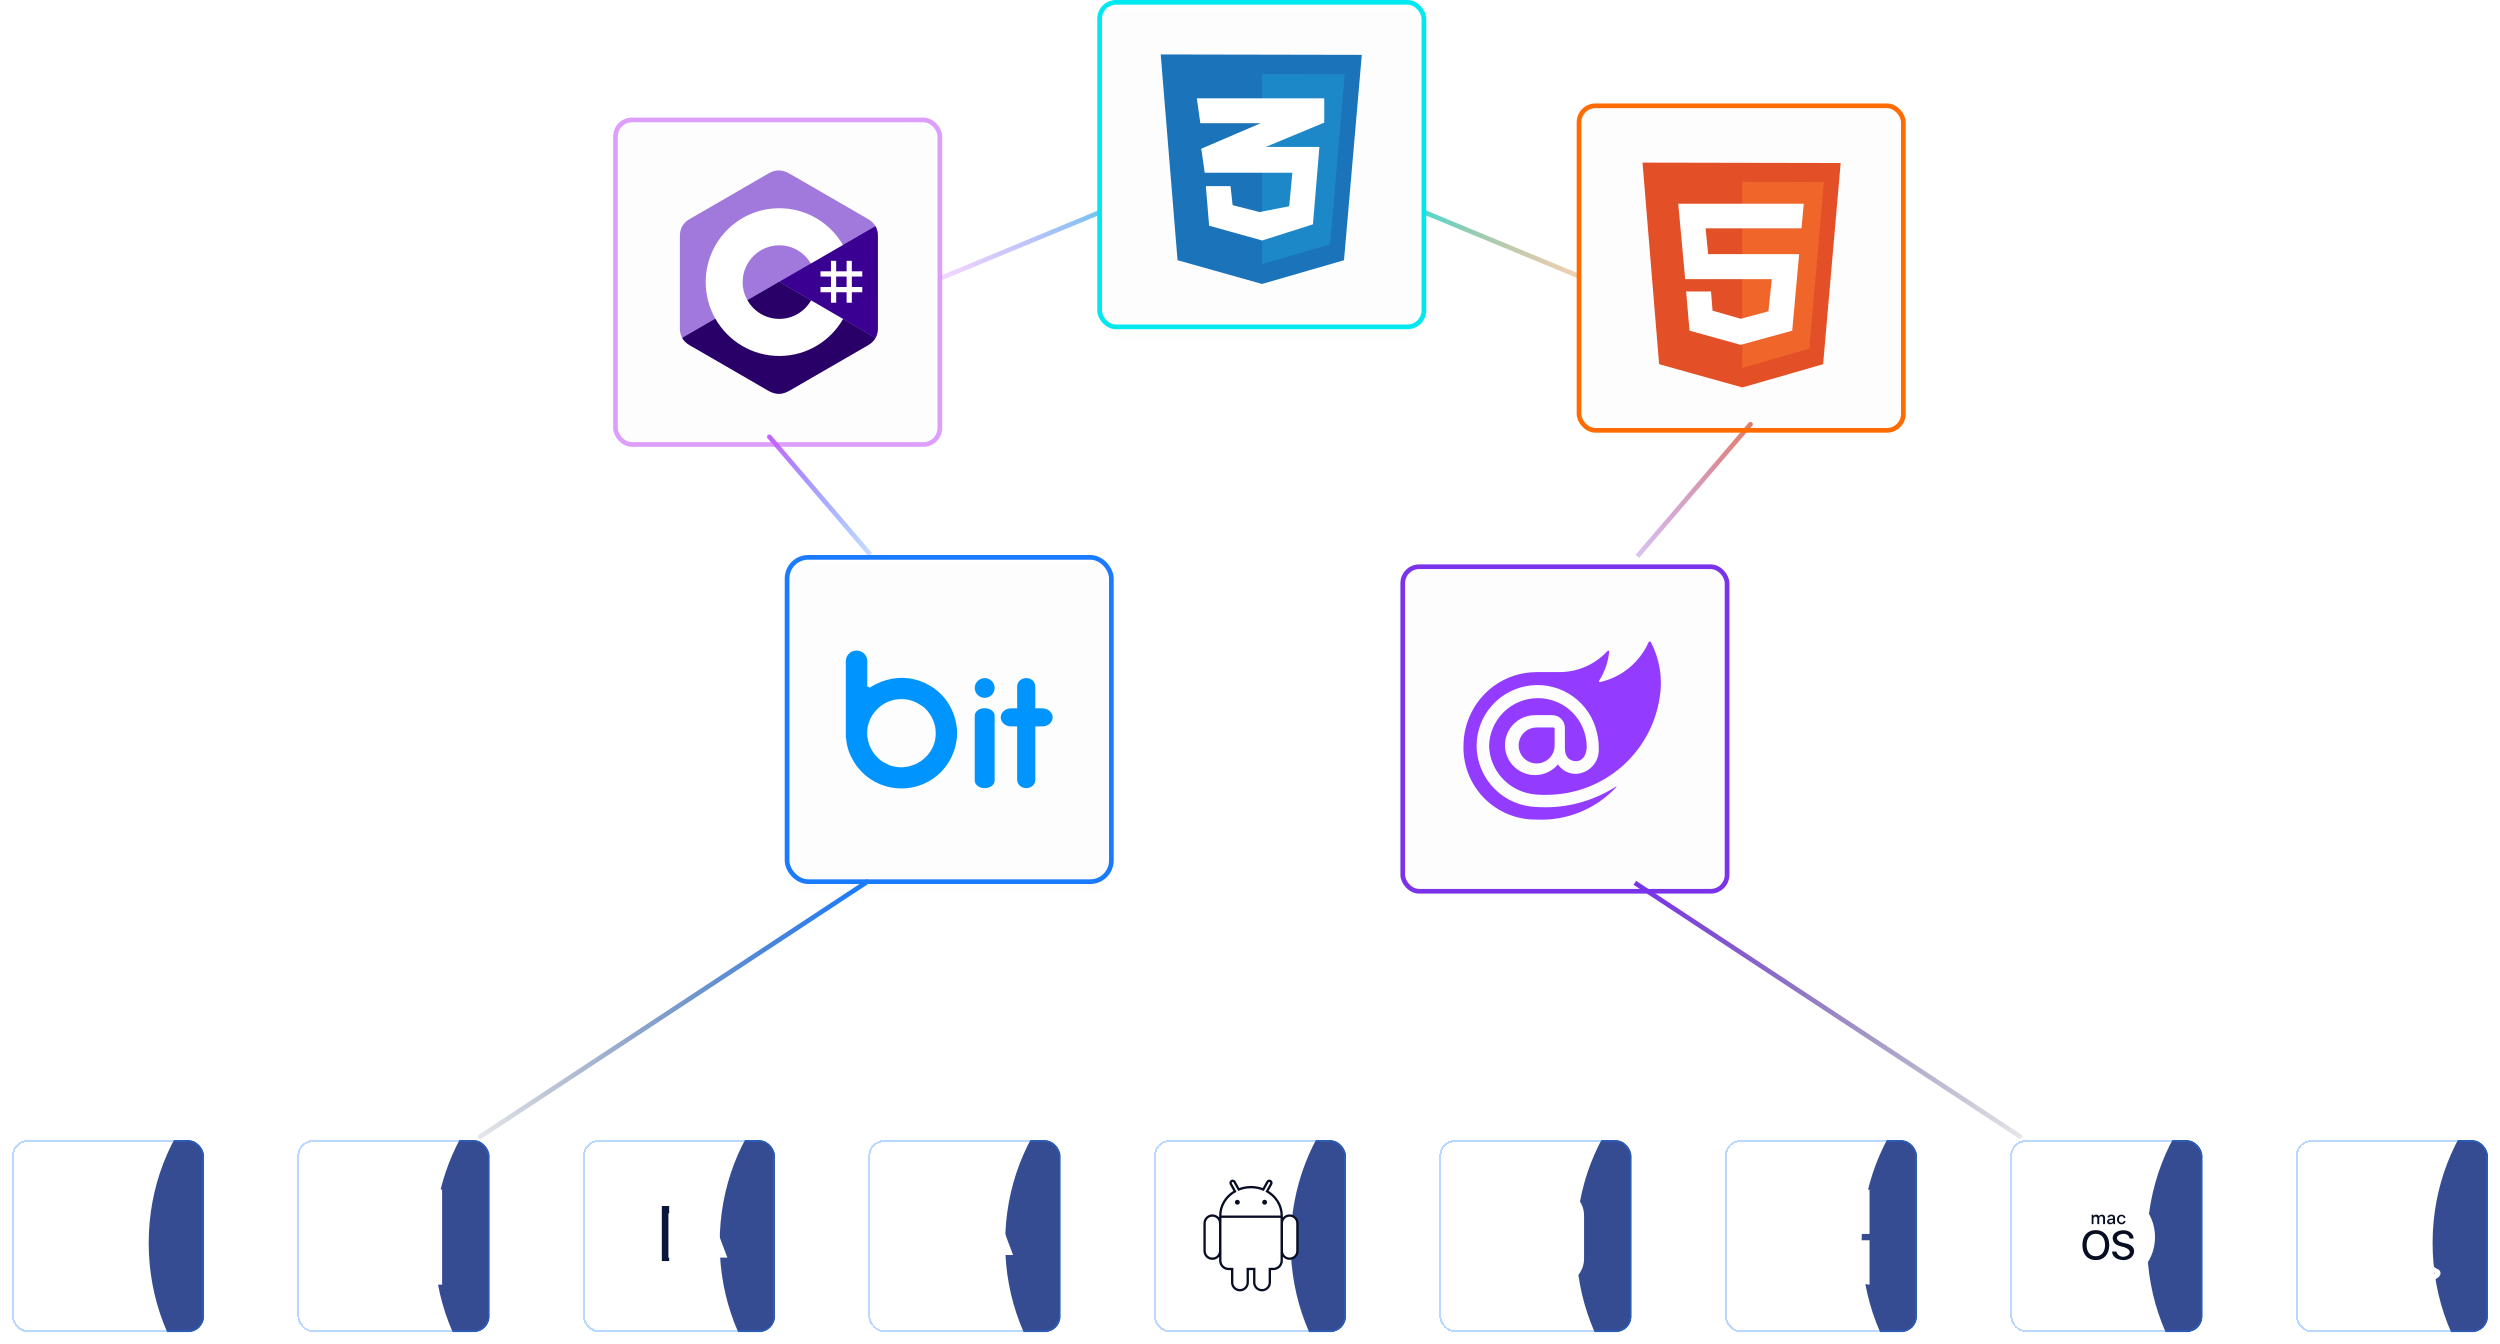 <svg width="1261" height="678" viewBox="0 0 1261 678" fill="none" xmlns="http://www.w3.org/2000/svg">
<path d="M387.181 221.118C386.755 220.621 386.813 219.872 387.31 219.446C387.807 219.019 388.555 219.077 388.981 219.574L439.824 278.933L438.024 280.477L387.181 221.118Z" fill="url(#paint0_linear_1611_9602)"/>
<path d="M882.041 213.222C882.467 212.724 883.215 212.667 883.712 213.093C884.21 213.52 884.267 214.268 883.841 214.766L826.756 281.418L824.956 279.874L882.041 213.222Z" fill="url(#paint1_linear_1611_9602)"/>
<path d="M242.795 574.348C242.248 574.708 241.513 574.556 241.153 574.009C240.793 573.462 240.945 572.726 241.492 572.366L437.45 443.325L438.753 445.307L242.795 574.348Z" fill="url(#paint2_linear_1611_9602)"/>
<path d="M1019.51 572.242C1020.06 572.602 1020.21 573.338 1019.85 573.885C1019.49 574.433 1018.75 574.584 1018.21 574.224L823.965 446.292L825.269 444.31L1019.51 572.242Z" fill="url(#paint3_linear_1611_9602)"/>
<path d="M717.43 107.927L718.335 105.734L796.077 137.897L795.171 140.09L717.43 107.927Z" fill="url(#paint4_linear_1611_9602)"/>
<path d="M553.009 106.509C553.615 106.259 554.308 106.546 554.558 107.152C554.808 107.757 554.52 108.451 553.915 108.701L475.356 141.201L474.45 139.009L553.009 106.509Z" fill="url(#paint5_linear_1611_9602)"/>
<g filter="url(#filter0_i_1611_9602)">
<rect x="309.289" y="54.568" width="165.946" height="166.066" rx="9.483" fill="#0B1033" fill-opacity="0.01"/>
<rect x="310.474" y="55.754" width="163.575" height="163.695" rx="8.297" stroke="#C960FF" stroke-opacity="0.6" stroke-width="2.371"/>
<g clip-path="url(#clip0_1611_9602)">
<path d="M442.784 114.342C442.783 112.447 442.38 110.773 441.564 109.337C440.762 107.924 439.561 106.74 437.95 105.803C424.655 98.108 411.347 90.436 398.056 82.733C394.473 80.657 390.999 80.733 387.443 82.839C382.151 85.972 355.656 101.209 347.761 105.799C344.51 107.689 342.928 110.58 342.927 114.338C342.922 129.814 342.927 145.29 342.922 160.766C342.922 162.618 343.309 164.26 344.089 165.675C344.892 167.131 346.109 168.347 347.757 169.305C355.652 173.895 382.15 189.131 387.441 192.265C390.999 194.372 394.473 194.448 398.058 192.371C411.349 184.667 424.658 176.996 437.955 169.3C439.602 168.343 440.82 167.126 441.622 165.671C442.401 164.256 442.789 162.615 442.789 160.761C442.789 160.761 442.789 129.818 442.784 114.342Z" fill="#A179DC"/>
<path d="M393.005 137.4L344.086 165.674C344.888 167.13 346.106 168.347 347.753 169.304C355.649 173.895 382.147 189.131 387.438 192.264C390.996 194.372 394.47 194.447 398.054 192.37C411.345 184.667 424.654 176.995 437.951 169.299C439.599 168.342 440.816 167.125 441.619 165.67L393.005 137.4Z" fill="#280068"/>
<path d="M442.791 114.343C442.791 112.448 442.387 110.774 441.571 109.338L393.016 137.402L441.629 165.672C442.409 164.257 442.796 162.615 442.797 160.762C442.797 160.762 442.797 129.819 442.791 114.343Z" fill="#390091"/>
<path d="M421.768 126.821V132.106H427.033V126.821H429.665V132.106H434.93V134.749H429.665V140.033H434.93V142.676H429.665V147.961H427.033V142.676H421.768V147.961H419.136V142.676H413.871V140.033H419.136V134.749H413.871V132.106H419.136V126.821H421.768ZM427.033 134.748H421.768V140.033H427.033V134.748Z" fill="white"/>
<path d="M393.082 100.287C406.814 100.287 418.804 107.773 425.226 118.901L425.163 118.793L409.006 128.132C405.823 122.722 399.987 119.07 393.293 118.995L393.082 118.994C382.874 118.994 374.598 127.301 374.598 137.549C374.594 140.778 375.435 143.953 377.035 146.754C380.222 152.338 386.211 156.104 393.082 156.104C399.996 156.104 406.019 152.29 409.189 146.647L409.112 146.782L425.245 156.164C418.893 167.197 407.068 174.661 393.496 174.809L393.082 174.812C379.306 174.812 367.283 167.279 360.877 156.092C357.75 150.631 355.961 144.3 355.961 137.549C355.961 116.97 372.58 100.286 393.082 100.286L393.082 100.287Z" fill="white"/>
</g>
</g>
<g filter="url(#filter1_i_1611_9602)">
<rect x="706.367" y="279.938" width="165.946" height="166.066" rx="9.483" fill="#0B1033" fill-opacity="0.01"/>
<rect x="707.553" y="281.123" width="163.575" height="163.695" rx="8.297" stroke="#7A33E9" stroke-width="2.371"/>
<path d="M837.055 347.589C834.903 361.07 828.033 373.35 817.669 382.245C807.305 391.14 794.118 396.074 780.455 396.169C777.687 396.275 774.916 396.107 772.181 395.667C766.463 394.697 761.25 391.797 757.413 387.452C753.576 383.106 751.346 377.578 751.095 371.789C751.151 365.332 753.745 359.156 758.319 354.593C762.892 350.031 769.078 347.448 775.542 347.403C782.005 347.357 788.227 349.852 792.865 354.35C797.502 358.847 800.184 364.986 800.331 371.441C800.434 375.519 798.666 379.095 795.033 379.198C791.15 379.198 789.331 376.431 789.331 372.701V362.338C789.332 360.663 788.67 359.054 787.489 357.864C786.308 356.674 784.704 355.998 783.026 355.985H774.33C771.801 355.968 769.308 356.584 767.078 357.777C764.849 358.97 762.954 360.703 761.568 362.816C760.181 364.93 759.347 367.357 759.141 369.875C758.935 372.393 759.364 374.923 760.389 377.233C761.414 379.543 763.002 381.56 765.008 383.099C767.014 384.638 769.374 385.65 771.873 386.044C774.372 386.436 776.929 386.197 779.311 385.348C781.694 384.499 783.825 383.068 785.511 381.184L785.815 380.731L786.119 381.234C787.165 382.653 788.546 383.792 790.139 384.55C791.732 385.308 793.487 385.661 795.25 385.577C798.391 385.349 801.319 383.904 803.408 381.549C805.497 379.194 806.581 376.117 806.43 372.974C806.461 370.277 806.158 367.587 805.529 364.964C803.917 357.555 799.615 351.004 793.455 346.575C787.295 342.147 779.711 340.153 772.167 340.978C764.622 341.804 757.65 345.39 752.596 351.046C747.541 356.703 744.761 364.028 744.792 371.61C744.889 379.65 748.101 387.34 753.755 393.063C759.408 398.786 767.062 402.097 775.108 402.301C775.108 402.301 777.385 402.508 779.953 402.449C792.432 402.37 804.63 398.734 815.113 391.969C815.262 391.865 815.411 392.072 815.312 392.223C810.209 397.715 803.968 402.03 797.025 404.866C790.081 407.703 782.602 408.993 775.109 408.648C770.21 408.737 765.344 407.833 760.804 405.992C756.264 404.151 752.145 401.41 748.695 397.935C745.244 394.459 742.534 390.322 740.727 385.772C738.921 381.222 738.056 376.353 738.184 371.46C738.187 365.627 739.551 359.874 742.169 354.659C744.787 349.445 748.586 344.912 753.265 341.421C759.553 336.795 767.151 334.29 774.96 334.266H786.631C791.19 334.263 795.698 333.311 799.869 331.472C804.04 329.632 807.781 326.945 810.855 323.582C810.92 323.51 811.006 323.461 811.101 323.441C811.196 323.421 811.295 323.431 811.384 323.469C811.473 323.508 811.548 323.574 811.597 323.657C811.647 323.741 811.669 323.838 811.661 323.936C811.167 329.176 809.42 334.221 806.569 338.647C806.527 338.724 806.508 338.812 806.514 338.899C806.521 338.987 806.553 339.07 806.607 339.14C806.66 339.209 806.732 339.262 806.814 339.291C806.897 339.32 806.986 339.325 807.071 339.305C812.459 338.089 817.485 335.627 821.746 332.117C826.008 328.606 829.384 324.146 831.605 319.094C831.662 319.004 831.739 318.929 831.832 318.876C831.925 318.823 832.03 318.796 832.137 318.796C832.244 318.796 832.349 318.823 832.442 318.876C832.534 318.929 832.612 319.004 832.668 319.094C837.242 327.847 838.785 337.868 837.055 347.589ZM775.078 362.209C773.735 362.209 772.41 362.506 771.196 363.079C769.982 363.652 768.911 364.487 768.059 365.524C767.208 366.561 766.597 367.773 766.271 369.074C765.944 370.375 765.911 371.732 766.173 373.047C766.524 374.806 767.388 376.422 768.658 377.691C769.927 378.959 771.545 379.823 773.306 380.173C774.623 380.435 775.981 380.401 777.283 380.075C778.585 379.749 779.799 379.139 780.836 378.288C781.874 377.437 782.71 376.367 783.284 375.155C783.857 373.943 784.155 372.618 784.154 371.277V362.811C784.146 362.649 784.078 362.496 783.963 362.381C783.849 362.267 783.695 362.199 783.533 362.19L775.078 362.209Z" fill="#933BFF"/>
</g>
<g filter="url(#filter2_i_1611_9602)">
<g clip-path="url(#clip1_1611_9602)">
<rect x="795.285" y="47.438" width="165.946" height="166.066" rx="9.483" fill="#060E2D" fill-opacity="0.01"/>
<g clip-path="url(#clip2_1611_9602)">
<path d="M836.85 178.96L828.48 77.278L928.432 77.483L919.583 178.96L878.834 190.689L836.85 178.96Z" fill="#E34F26"/>
<path d="M878.809 180.869V86.962L919.969 87.098L912.629 171.116L878.809 180.869Z" fill="#EF652A"/>
<path d="M908.657 110.42L909.823 98.008H846.504L850.002 136.062H893.701L891.988 152.293L877.993 156.043L863.792 151.951L863.038 142.267H850.483L852.198 162.044L877.992 169.205L903.992 162.044L907.49 123.445H861.597L860.293 110.42H908.657Z" fill="white"/>
</g>
</g>
<rect x="796.47" y="48.624" width="163.575" height="163.695" rx="8.297" stroke="#FF6B00" stroke-width="2.371"/>
</g>
<rect x="554.638" y="1.185" width="163.576" height="163.696" rx="8.295" stroke="#01E9F0" stroke-width="2.37"/>
<g filter="url(#filter3_i_1611_9602)">
<rect x="553.453" y="0.001" width="165.946" height="165.945" rx="11.853" fill="#070F2F" fill-opacity="0.01"/>
</g>
<rect x="554.638" y="1.186" width="163.575" height="163.575" rx="10.668" stroke="#01E9F0" stroke-opacity="0.01" stroke-width="2.371"/>
<g clip-path="url(#clip3_1611_9602)">
<path d="M593.95 131.255L585.457 27.457L686.89 27.666L677.909 131.255L636.556 143.229L593.95 131.255Z" fill="#1B73BA"/>
<path d="M636.555 133.207V37.345L678.325 37.484L670.877 123.251L636.555 133.207Z" fill="#1C88C7"/>
<path d="M667.948 49.599H603.691L605.432 62.129H635.924L605.92 75.008L607.66 87.121H651.867L650.265 104.038L635.298 106.962L621.723 103.481L620.678 93.874H608.217L609.887 113.854L636.62 121.303L662.24 113.158L665.512 74.103H638.43L667.947 61.851L667.948 49.599Z" fill="white"/>
</g>
<g filter="url(#filter4_i_1611_9602)">
<rect x="395.816" y="279.949" width="165.946" height="165.945" rx="11.853" fill="#070F2F" fill-opacity="0.01"/>
</g>
<rect x="397.002" y="281.135" width="163.575" height="163.575" rx="10.668" stroke="#1A7BFF" stroke-width="2.371"/>
<g clip-path="url(#clip4_1611_9602)">
<path d="M437.452 347.843H437.517L438.314 348.921C441.14 346.829 444.237 345.318 447.615 344.383L447.623 344.381L447.63 344.379C451.049 343.392 454.518 343.119 458.047 343.557C461.522 343.996 464.803 345.091 467.899 346.848L467.907 346.853L467.916 346.858C470.998 348.553 473.608 350.791 475.756 353.58C477.465 355.828 478.789 358.293 479.728 360.982L479.728 360.982L479.731 360.991C480.67 363.625 481.195 366.338 481.306 369.137C481.36 371.372 481.113 373.547 480.566 375.666L480.562 375.683L480.558 375.7C480.061 377.84 479.316 379.897 478.322 381.874C477.331 383.786 476.09 385.595 474.595 387.301L474.592 387.304C473.165 388.939 471.516 390.388 469.639 391.65C465.714 394.286 461.415 395.792 456.72 396.177C452.024 396.505 447.562 395.684 443.31 393.711C441.268 392.723 439.364 391.518 437.596 390.093C435.885 388.61 434.368 386.965 433.044 385.157C431.773 383.344 430.693 381.393 429.805 379.3C428.983 377.172 428.464 374.995 428.245 372.764L428.243 372.745L428.241 372.725C428.187 372.294 428.132 371.886 428.078 371.502V371.499V371.497V371.494V371.491V371.489V371.486V371.483V371.48V371.478V371.475V371.472V371.47V371.467V371.464V371.462V371.459V371.456V371.453V371.451V371.448V371.445V371.443V371.44V371.437V371.434V371.432V371.429V371.426V371.424V371.421V371.418V371.415V371.413V371.41V371.407V371.405V371.402V371.399V371.396V371.394V371.391V371.388V371.386V371.383V371.38V371.377V371.375V371.372V371.369V371.367V371.364V371.361V371.359V371.356V371.353V371.35V371.348V371.345V371.342V371.34V371.337V371.334V371.331V371.329V371.326V371.323V371.321V371.318V371.315V371.312V371.31V371.307V371.304V371.302V371.299V371.296V371.293V371.291V371.288V371.285V371.283V371.28V371.277V371.275V371.272V371.269V371.266V371.264V371.261V371.258V371.256V371.253V371.25V371.247V371.245V371.242V371.239V371.237V371.234V371.231V371.228V371.226V371.223V371.22V371.218V371.215V371.212V371.209V371.207V371.204V371.201V371.199V371.196V371.193V371.19V371.188V371.185V371.182V371.18V371.177V371.174V371.172V371.169V371.166V371.163V371.161V371.158V371.155V371.153V371.15V371.147V371.144V371.142V371.139V371.136V371.134V371.131V371.128V371.125V371.123V371.12V371.117V371.115V371.112V371.109V371.106V371.104V371.101V371.098V371.096V371.093V371.09V371.088V371.085V371.082V371.079V371.077V371.074V371.071V371.069V371.066V371.063V371.06V371.058V371.055V371.052V371.05V371.047V371.044V371.041V371.039V371.036V371.033V371.031V371.028V371.025V371.022V371.02V371.017V371.014V371.012V371.009V371.006V371.004V371.001V370.998V370.995V370.993V370.99V370.987V370.985V370.982V370.979V370.976V370.974V370.971V370.968V370.966V370.963V370.96V370.957V370.955V370.952V370.949V370.947V370.944V370.941V370.938V370.936V370.933V370.93V370.928V370.925V370.922V370.92V370.917V370.914V370.911V370.909V370.906V370.903V370.901V370.898V370.895V370.892V370.89V370.887V370.884V370.882V370.879V370.876V370.873V370.871V370.868V370.865V370.863V370.86V370.857V370.854V370.852V370.849V370.846V370.844V370.841V370.838V370.836V370.833V370.83V370.827V370.825V370.822V370.819V370.817V370.814V370.811V370.808V370.806V370.803V370.8V370.798V370.795V370.792V370.789V370.787V370.784V370.781V370.779V370.776V370.773V370.77V370.768V370.765V370.762V370.76V370.757V370.754V370.752V370.749V370.746V370.743V370.741V370.738V370.735V370.733V370.73V370.727V370.724V370.722V370.719V370.716V370.714V370.711V370.708V370.705V370.703V370.7V370.697V370.695V370.692V370.689V370.686V370.684V370.681V370.678V370.676V370.673V370.67V370.668V370.665V370.662V370.659V370.657V370.654V370.651V370.649V370.646V370.643V370.64V370.638V370.635V370.632V370.63V370.627V370.624V370.621V370.619V370.616V370.613V370.611V370.608V370.605V370.602V370.6V370.597V370.594V370.592V370.589V370.586V370.584V370.581V370.578V370.575V370.573V370.57V370.567V370.565V370.562V370.559V370.556V370.554V370.551V370.548V370.546V370.543V370.54V370.537V370.535V370.532V370.529V370.527V370.524V370.521V370.518V370.516V370.513V370.51V370.508V370.505V370.502V370.5V370.497V370.494V370.491V370.489V370.486V370.483V370.481V370.478V370.475V370.472V370.47V370.467V370.464V370.462V370.459V370.456V370.453V370.451V370.448V370.445V370.443V370.44V370.437V370.434V370.432V370.429V370.426V370.424V370.421V370.418V370.415V370.413V370.41V370.407V370.405V370.402V370.399V370.397V370.394V370.391V370.388V370.386V370.383V370.38V370.378V370.375V370.372V370.369V370.367V370.364V370.361V370.359V370.356V370.353V370.35V370.348V370.345V370.342V370.34V370.337V370.334V370.331V370.329V370.326V370.323V370.321V370.318V370.315V370.312V370.31V370.307V370.304V370.302V370.299V370.296V370.294V370.291V370.288V370.285V370.283V370.28V370.277V370.275V370.272V370.269V370.266V370.264V370.261V370.258V370.256V370.253V370.25V370.247V370.245V370.242V370.239V370.237V370.234V370.231V370.228V370.226V370.223V370.22V370.218V369.09V333.534C428.078 332.409 428.453 331.509 429.221 330.746C429.99 329.982 430.9 329.606 432.041 329.606C433.182 329.606 434.092 329.982 434.86 330.746C435.628 331.509 436.004 332.409 436.004 333.534V347.026V347.757V347.843H437.452ZM446.678 386.61C447.207 386.9 447.738 387.163 448.271 387.399C448.382 387.454 448.49 387.508 448.592 387.559L448.66 387.592L448.73 387.619L450.127 388.139L450.211 387.92C453.261 388.698 456.389 388.639 459.568 387.746C461.702 387.183 463.658 386.275 465.427 385.021C467.252 383.769 468.798 382.234 470.059 380.42C472.581 376.907 473.688 372.935 473.377 368.565C473.249 366.242 472.678 364.036 471.665 361.958C470.664 359.847 469.347 357.977 467.715 356.355L467.694 356.335L467.673 356.315C466.85 355.56 465.962 354.898 465.011 354.329C464.154 353.783 463.242 353.27 462.276 352.79L462.248 352.776L462.219 352.763C459.825 351.699 457.327 351.164 454.735 351.164C452.157 351.164 449.668 351.665 447.281 352.664L447.266 352.67L447.251 352.677C444.867 353.737 442.787 355.207 441.023 357.085C439.263 358.958 437.937 361.089 437.054 363.47L437.051 363.479L437.047 363.489C435.914 366.679 435.661 369.945 436.291 373.263L436.294 373.276L436.296 373.289C436.986 376.591 438.433 379.53 440.628 382.085C442.322 384.079 444.341 385.594 446.678 386.61Z" fill="#0094FF" stroke="#0094FF" stroke-width="2.897"/>
<path d="M496.679 358.66C497.781 358.66 498.722 358.998 499.356 359.475C499.99 359.953 500.249 360.503 500.249 360.991V393.756C500.249 394.245 499.99 394.795 499.356 395.272C498.722 395.75 497.781 396.088 496.679 396.088C495.578 396.088 494.636 395.75 494.002 395.272C493.368 394.795 493.109 394.245 493.109 393.756V360.991C493.109 360.503 493.368 359.953 494.002 359.475C494.636 358.998 495.578 358.66 496.679 358.66Z" fill="#0094FF" stroke="#0094FF" stroke-width="2.897"/>
<path d="M500.249 347.017C500.249 348.962 498.66 350.555 496.679 350.555C494.698 350.555 493.109 348.962 493.109 347.017C493.109 345.072 494.698 343.479 496.679 343.479C498.66 343.479 500.249 345.072 500.249 347.017Z" fill="#0094FF" stroke="#0094FF" stroke-width="2.897"/>
<path d="M517.637 343.479C519.502 343.479 520.771 344.822 520.771 346.193V393.37C520.771 394.741 519.502 396.084 517.637 396.084C515.772 396.084 514.503 394.741 514.503 393.37V346.193C514.503 344.822 515.772 343.479 517.637 343.479Z" fill="#0094FF" stroke="#0094FF" stroke-width="2.897"/>
<path d="M510.007 358.743H525.718C528.008 358.743 529.507 360.316 529.507 361.847C529.507 363.377 528.008 364.951 525.718 364.951H510.007C507.717 364.951 506.218 363.377 506.218 361.847C506.218 360.316 507.717 358.743 510.007 358.743Z" fill="#0094FF" stroke="#0094FF" stroke-width="2.897"/>
</g>
<g filter="url(#filter5_d_1611_9602)">
<g clip-path="url(#clip5_1611_9602)">
<g filter="url(#filter6_f_1611_9602)">
<path d="M262 623C262 679.885 220.139 726 168.5 726C116.861 726 75 679.885 75 623C75 566.115 116.861 520 168.5 520C220.139 520 262 566.115 262 623Z" fill="#1F3986" fill-opacity="0.9"/>
</g>
<path d="M73.128 615.878C72.298 621.083 69.649 625.824 65.652 629.258C61.654 632.692 56.569 634.597 51.299 634.634C50.232 634.675 49.163 634.61 48.109 634.44C45.903 634.065 43.893 632.946 42.413 631.268C40.933 629.591 40.073 627.456 39.976 625.221C39.998 622.728 40.998 620.344 42.762 618.582C44.526 616.821 46.912 615.824 49.404 615.806C51.897 615.789 54.297 616.752 56.085 618.488C57.874 620.225 58.908 622.595 58.965 625.087C59.005 626.661 58.323 628.042 56.922 628.082C55.424 628.082 54.722 627.013 54.722 625.573V621.573C54.723 620.926 54.468 620.305 54.012 619.845C53.557 619.386 52.938 619.125 52.291 619.12H48.937C47.962 619.113 47 619.351 46.14 619.812C45.281 620.272 44.55 620.941 44.015 621.757C43.48 622.573 43.159 623.51 43.079 624.482C43 625.455 43.165 626.431 43.561 627.323C43.956 628.215 44.568 628.994 45.342 629.588C46.116 630.182 47.026 630.573 47.99 630.725C48.953 630.876 49.94 630.784 50.858 630.456C51.777 630.128 52.599 629.576 53.249 628.848L53.367 628.674L53.484 628.868C53.887 629.416 54.42 629.856 55.034 630.148C55.648 630.441 56.326 630.577 57.005 630.545C58.217 630.457 59.346 629.898 60.152 628.989C60.957 628.08 61.376 626.892 61.317 625.679C61.329 624.638 61.212 623.599 60.97 622.586C60.348 619.726 58.689 617.197 56.313 615.487C53.937 613.777 51.013 613.007 48.103 613.326C45.193 613.645 42.504 615.029 40.555 617.213C38.605 619.397 37.533 622.225 37.545 625.152C37.583 628.256 38.822 631.225 41.002 633.435C43.182 635.644 46.134 636.923 49.237 637.001C49.237 637.001 50.115 637.081 51.106 637.058C55.919 637.028 60.623 635.624 64.666 633.012C64.724 632.972 64.781 633.052 64.743 633.11C62.774 635.231 60.368 636.897 57.69 637.992C55.012 639.087 52.128 639.585 49.238 639.452C47.348 639.486 45.472 639.137 43.721 638.426C41.97 637.715 40.381 636.657 39.05 635.316C37.72 633.974 36.675 632.376 35.978 630.62C35.281 628.863 34.947 626.983 34.997 625.094C34.998 622.842 35.524 620.621 36.534 618.608C37.543 616.595 39.009 614.845 40.813 613.497C43.238 611.711 46.169 610.743 49.18 610.735H53.681C55.44 610.733 57.178 610.366 58.787 609.656C60.395 608.945 61.838 607.908 63.024 606.609C63.049 606.582 63.082 606.563 63.119 606.555C63.155 606.547 63.193 606.551 63.228 606.566C63.262 606.581 63.291 606.606 63.31 606.639C63.329 606.671 63.338 606.708 63.335 606.746C63.144 608.769 62.47 610.717 61.371 612.426C61.355 612.456 61.347 612.489 61.35 612.523C61.352 612.557 61.365 612.589 61.385 612.616C61.406 612.643 61.434 612.663 61.465 612.674C61.497 612.686 61.532 612.688 61.564 612.68C63.642 612.21 65.581 611.26 67.224 609.905C68.868 608.549 70.17 606.827 71.026 604.877C71.048 604.842 71.078 604.813 71.114 604.793C71.15 604.772 71.19 604.762 71.231 604.762C71.273 604.762 71.313 604.772 71.349 604.793C71.385 604.813 71.415 604.842 71.436 604.877C73.2 608.256 73.795 612.125 73.128 615.878ZM49.226 621.523C48.708 621.523 48.197 621.637 47.728 621.859C47.26 622.08 46.847 622.402 46.519 622.802C46.19 623.203 45.955 623.671 45.829 624.173C45.703 624.675 45.69 625.199 45.791 625.707C45.927 626.386 46.26 627.01 46.75 627.5C47.239 627.989 47.863 628.323 48.542 628.458C49.05 628.559 49.574 628.546 50.076 628.42C50.578 628.295 51.046 628.059 51.447 627.73C51.847 627.402 52.169 626.989 52.39 626.521C52.612 626.053 52.726 625.541 52.726 625.024V621.755C52.723 621.692 52.697 621.633 52.653 621.589C52.608 621.545 52.549 621.519 52.487 621.515L49.226 621.523Z" fill="white"/>
</g>
<rect x="6.5" y="571.5" width="96" height="96" rx="7.5" stroke="#1A7BFF" stroke-opacity="0.3" shape-rendering="crispEdges"/>
</g>
<g filter="url(#filter7_d_1611_9602)">
<g clip-path="url(#clip6_1611_9602)">
<g filter="url(#filter8_f_1611_9602)">
<path d="M406 623C406 679.885 364.139 726 312.5 726C260.861 726 219 679.885 219 623C219 566.115 260.861 520 312.5 520C364.139 520 406 566.115 406 623Z" fill="#1F3986" fill-opacity="0.9"/>
</g>
<path d="M204.492 596H223V643.999H175V596H193.508C193.504 596.086 193.495 596.171 193.495 596.258C193.495 599.298 195.96 601.763 199 601.763C202.04 601.763 204.505 599.298 204.505 596.258C204.505 596.171 204.496 596.086 204.492 596ZM215.428 638.863H218.728L213.73 621.869H208.713L204.597 638.863H207.796L208.629 635.079H214.345L215.428 638.863ZM197.916 638.863H201.074L205.125 621.869H202.007L199.526 633.579H199.485L197.128 621.869H194.153L191.531 633.436H191.49L189.314 621.869H186.136L189.798 638.863H193.016L195.537 627.296H195.578L197.916 638.863ZM210.625 626.058H211.962L213.556 632.294H209.238L210.625 626.058Z" fill="white"/>
</g>
<rect x="150.5" y="571.5" width="96" height="96" rx="7.5" stroke="#1A7BFF" stroke-opacity="0.3" shape-rendering="crispEdges"/>
</g>
<g filter="url(#filter9_d_1611_9602)">
<g clip-path="url(#clip7_1611_9602)">
<g filter="url(#filter10_f_1611_9602)">
<path d="M550 623C550 679.885 508.139 726 456.5 726C404.861 726 363 679.885 363 623C363 566.115 404.861 520 456.5 520C508.139 520 550 566.115 550 623Z" fill="#1F3986" fill-opacity="0.9"/>
</g>
<path d="M320.434 630.413V624.852C321.563 625.533 322.686 626.04 323.801 626.373C324.931 626.706 325.995 626.873 326.994 626.873C328.211 626.873 329.167 626.706 329.862 626.373C330.571 626.04 330.926 625.533 330.926 624.852C330.926 624.418 330.767 624.056 330.448 623.766C330.13 623.476 329.717 623.223 329.21 623.006C328.718 622.789 328.175 622.593 327.581 622.419C326.987 622.245 326.415 622.05 325.865 621.833C324.981 621.5 324.199 621.145 323.518 620.768C322.852 620.377 322.287 619.928 321.824 619.421C321.375 618.915 321.028 618.328 320.781 617.662C320.55 616.996 320.434 616.206 320.434 615.294C320.434 614.048 320.702 612.977 321.238 612.079C321.788 611.181 322.512 610.45 323.41 609.885C324.322 609.305 325.358 608.885 326.516 608.625C327.689 608.35 328.906 608.212 330.166 608.212C331.151 608.212 332.15 608.292 333.164 608.451C334.177 608.596 335.177 608.813 336.162 609.103V614.403C335.293 613.896 334.358 613.52 333.359 613.274C332.374 613.013 331.404 612.883 330.448 612.883C329.999 612.883 329.572 612.926 329.167 613.013C328.776 613.085 328.428 613.201 328.124 613.361C327.82 613.505 327.581 613.701 327.407 613.947C327.233 614.179 327.146 614.447 327.146 614.751C327.146 615.156 327.277 615.504 327.537 615.794C327.798 616.083 328.138 616.337 328.558 616.554C328.978 616.757 329.442 616.945 329.949 617.119C330.47 617.278 330.984 617.445 331.491 617.618C332.403 617.937 333.229 618.285 333.967 618.661C334.706 619.038 335.336 619.479 335.857 619.986C336.393 620.493 336.799 621.087 337.074 621.768C337.364 622.448 337.508 623.259 337.508 624.201C337.508 625.518 337.219 626.648 336.639 627.589C336.075 628.516 335.314 629.277 334.358 629.87C333.417 630.45 332.324 630.87 331.078 631.13C329.847 631.406 328.566 631.543 327.233 631.543C324.786 631.543 322.519 631.167 320.434 630.413Z" fill="white"/>
<rect x="333.828" y="604.293" width="3.707" height="27.806" fill="#0B163C"/>
<path d="M342.811 622.667H346.489C347.602 622.667 348.594 622.543 349.464 622.294L350.415 619.364L353.073 611.176C352.87 610.855 352.639 610.552 352.379 610.266C351.015 608.755 349.018 608 346.39 608H337.145V630.334H342.811V622.667ZM347.679 613.138C348.212 613.675 348.478 614.392 348.478 615.292C348.478 616.198 348.244 616.917 347.775 617.448C347.261 618.038 346.315 618.334 344.936 618.334H342.811V612.333H344.952C346.237 612.333 347.146 612.602 347.679 613.138Z" fill="white"/>
<path d="M351.219 626.334L352.932 622H357.88L355.532 615.427L358.469 608L366.881 630.334H360.677L359.24 626.334H351.219Z" fill="white"/>
</g>
<rect x="294.5" y="571.5" width="96" height="96" rx="7.5" stroke="#1A7BFF" stroke-opacity="0.3" shape-rendering="crispEdges"/>
</g>
<g filter="url(#filter11_d_1611_9602)">
<g clip-path="url(#clip8_1611_9602)">
<g filter="url(#filter12_f_1611_9602)">
<path d="M694 623C694 679.885 652.139 726 600.5 726C548.861 726 507 679.885 507 623C507 566.115 548.861 520 600.5 520C652.139 520 694 566.115 694 623Z" fill="#1F3986" fill-opacity="0.9"/>
</g>
<path d="M498.324 625.788L499.711 622.282H503.715L501.815 616.963L504.191 610.953L510.997 629.025H505.978L504.815 625.788H498.324Z" fill="white"/>
<path d="M494.045 629.025L501.331 610.953L496.5 610.953L491.516 622.632L487.972 610.953H484.258L480.453 622.632L477.769 617.31L475.34 624.793L477.806 629.025H482.56L485.999 618.552L489.278 629.025H494.045Z" fill="white"/>
<path d="M467.585 622.821H470.561C471.462 622.821 472.265 622.721 472.969 622.52L473.738 620.149L475.889 613.523C475.725 613.263 475.538 613.018 475.328 612.786C474.223 611.564 472.608 610.953 470.481 610.953H463V629.025H467.585V622.821ZM471.524 615.111C471.955 615.545 472.171 616.126 472.171 616.854C472.171 617.587 471.981 618.168 471.602 618.598C471.186 619.076 470.42 619.315 469.305 619.315H467.585V614.46H469.318C470.357 614.46 471.093 614.677 471.524 615.111Z" fill="white"/>
</g>
<rect x="438.5" y="571.5" width="96" height="96" rx="7.5" stroke="#1A7BFF" stroke-opacity="0.3" shape-rendering="crispEdges"/>
</g>
<g filter="url(#filter13_d_1611_9602)">
<g clip-path="url(#clip9_1611_9602)">
<g filter="url(#filter14_f_1611_9602)">
<path d="M838 623C838 679.885 796.139 726 744.5 726C692.861 726 651 679.885 651 623C651 566.115 692.861 520 744.5 520C796.139 520 838 566.115 838 623Z" fill="#1F3986" fill-opacity="0.9"/>
</g>
<path d="M621.74 591C621.476 591.003 621.202 591.066 620.952 591.205C620.159 591.644 619.868 592.663 620.307 593.456L622.098 596.689C617.784 599.359 614.925 603.918 614.925 609.122C614.925 609.143 614.925 609.176 614.925 609.209C614.925 609.22 614.925 609.226 614.925 609.239C614.925 609.256 614.925 609.281 614.925 609.285V610.089C614.096 609.135 612.878 608.533 611.518 608.533C609.024 608.533 607 610.558 607 613.051V626.967C607 629.46 609.024 631.484 611.518 631.484C612.878 631.484 614.096 630.882 614.925 629.929V631.878C614.925 634.506 617.075 636.657 619.703 636.657H620.916V642.847C620.916 645.341 622.94 647.365 625.434 647.365C627.927 647.365 629.951 645.341 629.951 642.847V636.657H632.049V642.847C632.049 645.341 634.073 647.365 636.566 647.365C639.06 647.365 641.084 645.341 641.084 642.847V636.657H642.297C644.925 636.657 647.075 634.506 647.075 631.878V629.929C647.904 630.882 649.122 631.484 650.482 631.484C652.976 631.484 655 629.46 655 626.967V613.051C655 610.558 652.976 608.533 650.482 608.533C649.122 608.533 647.904 609.135 647.075 610.089V609.301V609.285C647.075 609.261 647.075 609.236 647.075 609.239C647.075 609.19 647.075 609.151 647.075 609.122C647.075 603.919 644.21 599.364 639.897 596.694L641.693 593.456C642.132 592.663 641.841 591.644 641.048 591.205C640.798 591.066 640.524 591.003 640.26 591C639.675 590.994 639.1 591.303 638.797 591.849L636.919 595.241C635.083 594.564 633.086 594.193 631 594.193C628.916 594.193 626.915 594.56 625.081 595.236L623.203 591.849C622.9 591.303 622.325 590.994 621.74 591Z" fill="#070D22"/>
<path d="M611.521 609.709C609.66 609.709 608.18 611.189 608.18 613.05V626.966C608.18 628.826 609.66 630.307 611.521 630.307C613.381 630.307 614.861 628.826 614.861 626.966V613.05C614.861 611.189 613.381 609.709 611.521 609.709ZM650.485 609.709C648.625 609.709 647.145 611.189 647.145 613.05V626.966C647.145 628.826 648.625 630.307 650.485 630.307C652.346 630.307 653.826 628.826 653.826 626.966V613.05C653.826 611.189 652.346 609.709 650.485 609.709Z" fill="white"/>
<path d="M625.435 625.591C623.574 625.591 622.094 627.071 622.094 628.932V642.848C622.094 644.708 623.574 646.189 625.435 646.189C627.295 646.189 628.775 644.708 628.775 642.848V628.932C628.775 627.071 627.295 625.591 625.435 625.591ZM636.567 625.591C634.707 625.591 633.227 627.071 633.227 628.932V642.848C633.227 644.708 634.707 646.189 636.567 646.189C638.428 646.189 639.908 644.708 639.908 642.848V628.932C639.908 627.071 638.428 625.591 636.567 625.591Z" fill="white"/>
<path d="M621.754 592.177C621.675 592.178 621.601 592.198 621.529 592.238C621.29 592.37 621.212 592.644 621.344 592.883L623.698 597.134C619.17 599.49 616.112 603.968 616.105 609.106H645.902C645.896 603.968 642.838 599.49 638.31 597.134L640.663 592.883C640.796 592.644 640.717 592.37 640.479 592.238C640.406 592.198 640.333 592.178 640.254 592.177C640.085 592.175 639.925 592.26 639.834 592.422L637.45 596.72C635.5 595.855 633.312 595.369 631.004 595.369C628.695 595.369 626.508 595.855 624.557 596.72L622.173 592.422C622.083 592.26 621.923 592.175 621.754 592.177ZM616.105 610.283V631.878C616.105 633.874 617.712 635.48 619.707 635.48H642.3C644.296 635.48 645.902 633.874 645.902 631.878V610.283H616.105Z" fill="white"/>
<path d="M624.122 601.167C623.442 601.167 622.879 601.73 622.879 602.41C622.879 603.09 623.442 603.653 624.122 603.653C624.802 603.653 625.365 603.09 625.365 602.41C625.365 601.73 624.802 601.167 624.122 601.167ZM637.874 601.167C637.194 601.167 636.631 601.73 636.631 602.41C636.631 603.09 637.194 603.653 637.874 603.653C638.555 603.653 639.118 603.09 639.118 602.41C639.118 601.73 638.555 601.167 637.874 601.167Z" fill="#070D22"/>
</g>
<rect x="582.5" y="571.5" width="96" height="96" rx="7.5" stroke="#1A7BFF" stroke-opacity="0.3" shape-rendering="crispEdges"/>
</g>
<g filter="url(#filter15_d_1611_9602)">
<g clip-path="url(#clip10_1611_9602)">
<g filter="url(#filter16_f_1611_9602)">
<path d="M982 623C982 679.885 940.139 726 888.5 726C836.861 726 795 679.885 795 623C795 566.115 836.861 520 888.5 520C940.139 520 982 566.115 982 623Z" fill="#1F3986" fill-opacity="0.9"/>
</g>
<g clip-path="url(#clip11_1611_9602)">
<path d="M764.091 596C756.869 596 751 601.869 751 609.091V630.908C751 638.131 756.869 644 764.091 644H785.908C793.131 644 799 638.131 799 630.909V609.091C799 601.869 793.131 596 785.909 596H764.091ZM760.402 612.44C761.165 612.44 761.734 612.985 761.734 613.705C761.734 614.415 761.165 614.96 760.402 614.96C759.628 614.96 759.062 614.414 759.062 613.705C759.062 612.986 759.628 612.44 760.402 612.44ZM771.77 613.062C775.752 613.062 778.206 615.842 778.206 620.304C778.206 624.755 775.773 627.559 771.77 627.559C767.744 627.559 765.301 624.765 765.301 620.304C765.301 615.832 767.799 613.062 771.77 613.062ZM785.877 613.062C788.68 613.062 790.73 614.697 790.86 617.032H788.766C788.559 615.755 787.458 614.961 785.843 614.961C784.141 614.961 783.018 615.766 783.018 617.021C783.018 618.003 783.738 618.571 785.549 618.996L787.066 619.366C789.914 620.032 791.081 621.178 791.081 623.261C791.081 625.912 789.029 627.57 785.745 627.57C782.68 627.57 780.618 625.989 780.465 623.513H782.594C782.779 624.822 784.065 625.66 785.908 625.66C787.633 625.66 788.898 624.766 788.898 623.534C788.898 622.486 788.101 621.855 786.268 621.418L784.479 620.992C781.981 620.402 780.836 619.192 780.836 617.163C780.836 614.699 782.856 613.062 785.877 613.062ZM771.77 615.059C769.162 615.059 767.506 617.097 767.506 620.304C767.506 623.5 769.108 625.563 771.77 625.563C774.399 625.563 776.014 623.501 776.014 620.304C776.015 617.098 774.399 615.059 771.77 615.059ZM759.378 616.794H761.429V627.234H759.378V616.794Z" fill="white"/>
</g>
</g>
<rect x="726.5" y="571.5" width="96" height="96" rx="7.5" stroke="#1A7BFF" stroke-opacity="0.3" shape-rendering="crispEdges"/>
</g>
<g filter="url(#filter17_d_1611_9602)">
<g clip-path="url(#clip12_1611_9602)">
<g filter="url(#filter18_f_1611_9602)">
<path d="M1126 623C1126 679.885 1084.14 726 1032.5 726C980.861 726 939 679.885 939 623C939 566.115 980.861 520 1032.5 520C1084.14 520 1126 566.115 1126 623Z" fill="#1F3986" fill-opacity="0.9"/>
</g>
<g clip-path="url(#clip13_1611_9602)">
<path fill-rule="evenodd" clip-rule="evenodd" d="M895.015 618.4L895 602.796L914.201 600.189V618.4H895.015H895.015ZM917.399 599.724L942.993 595.999V618.4H917.399L917.399 599.724ZM943 621.6L942.995 644.001L917.4 640.4V621.6H943L943 621.6ZM914.199 639.991L895.014 637.36V621.596H914.199V639.991Z" fill="white"/>
</g>
</g>
<rect x="870.5" y="571.5" width="96" height="96" rx="7.5" stroke="#1A7BFF" stroke-opacity="0.3" shape-rendering="crispEdges"/>
</g>
<g filter="url(#filter19_d_1611_9602)">
<g clip-path="url(#clip14_1611_9602)">
<g filter="url(#filter20_f_1611_9602)">
<path d="M1270 623C1270 679.885 1228.14 726 1176.5 726C1124.86 726 1083 679.885 1083 623C1083 566.115 1124.86 520 1176.5 520C1228.14 520 1270 566.115 1270 623Z" fill="#1F3986" fill-opacity="0.9"/>
</g>
<circle cx="1063" cy="620" r="24" fill="white"/>
<path d="M1065.84 611.697V611.343C1061.25 611.343 1065.4 614.35 1065.84 611.697ZM1067.97 610.105C1068.59 608.248 1071.77 608.071 1072.12 610.37H1071.24C1070.97 609.044 1068.76 608.955 1068.76 611.343C1068.76 612.67 1070.8 613.466 1071.24 611.874H1072.12C1071.59 614.792 1066.91 613.731 1067.97 610.105ZM1055.05 608.69H1055.94V609.486C1056.38 608.425 1058.33 608.336 1058.68 609.574C1059.3 608.248 1061.78 608.336 1061.78 610.193V613.466H1060.8V610.459C1060.8 609.132 1058.86 609.132 1058.86 610.547V613.466H1057.88V610.37C1057.67 609.543 1056.57 609.377 1056.12 610.105L1055.94 610.547V613.466H1055.05V608.69ZM1057.09 631.596C1052.93 631.596 1050.37 628.678 1050.37 623.99C1050.37 619.303 1052.93 616.473 1057.09 616.473C1061.25 616.473 1063.9 619.391 1063.9 623.99C1063.9 628.589 1061.33 631.596 1057.09 631.596ZM1064.87 613.466C1062.31 614.085 1061.95 610.813 1064.61 610.724L1065.84 610.636V610.282C1065.93 609.221 1064.16 609.132 1063.9 610.105H1063.01C1063.02 609.887 1063.08 609.673 1063.19 609.486C1063.9 608.248 1066.82 608.248 1066.82 610.193V613.466H1065.93V612.67C1065.82 612.871 1065.67 613.046 1065.49 613.184C1065.31 613.321 1065.1 613.417 1064.87 613.466ZM1070.89 631.596C1067.7 631.419 1065.49 629.916 1065.31 627.263H1067.44C1069.47 633.63 1080.35 626.82 1069.65 624.609C1067.97 624.256 1066.73 623.46 1066.2 622.487C1062.84 615.942 1075.84 613.996 1076.19 620.718H1074.16C1073.54 616.384 1065.49 618.772 1068.41 621.779C1069.65 623.017 1072.21 622.929 1074.07 623.725C1078.49 625.759 1076.37 631.773 1070.89 631.596ZM1057.09 618.33C1054.26 618.33 1052.49 620.541 1052.49 623.99C1052.49 627.44 1054.26 629.651 1057.09 629.651C1059.92 629.651 1061.78 627.528 1061.78 623.99C1061.78 620.453 1060.01 618.33 1057.09 618.33Z" fill="#070D22"/>
</g>
<rect x="1014.5" y="571.5" width="96" height="96" rx="7.5" stroke="#1A7BFF" stroke-opacity="0.3" shape-rendering="crispEdges"/>
</g>
<g filter="url(#filter21_d_1611_9602)">
<g clip-path="url(#clip15_1611_9602)">
<g filter="url(#filter22_f_1611_9602)">
<path d="M1414 623C1414 679.885 1372.14 726 1320.5 726C1268.86 726 1227 679.885 1227 623C1227 566.115 1268.86 520 1320.5 520C1372.14 520 1414 566.115 1414 623Z" fill="#1F3986" fill-opacity="0.9"/>
</g>
<path d="M1229.51 636.126C1227.86 635.451 1227.16 634.555 1227.23 633.219C1227.3 631.659 1226.41 630.516 1225.99 630.065C1226.24 629.095 1226.99 625.739 1225.99 622.824C1224.92 619.705 1221.66 614.94 1218.29 610.256C1216.91 608.333 1216.84 606.242 1216.77 603.821C1216.7 601.512 1216.61 598.895 1215.33 595.985C1213.93 592.817 1211.12 591 1207.62 591C1205.54 591 1203.4 591.65 1201.76 592.784C1198.39 595.108 1198.83 600.174 1199.13 603.526C1199.17 603.985 1199.21 604.419 1199.23 604.789C1199.43 608.072 1199.25 609.802 1199.01 610.328C1198.86 610.672 1198.12 611.65 1197.33 612.685C1196.52 613.756 1195.6 614.97 1194.84 616.102C1193.94 617.463 1193.21 619.543 1192.51 621.555C1191.99 623.028 1191.51 624.418 1191.03 625.25C1190.14 626.848 1190.36 628.339 1190.55 629.028C1190.21 629.264 1189.72 629.729 1189.3 630.605C1188.8 631.674 1187.78 632.248 1185.67 632.654C1184.7 632.853 1184.03 633.261 1183.68 633.868C1183.17 634.751 1183.45 635.86 1183.7 636.618C1184.08 637.733 1183.84 638.438 1183.42 639.719C1183.32 640.014 1183.21 640.349 1183.1 640.718C1182.92 641.301 1182.98 641.83 1183.29 642.292C1184.08 643.512 1186.41 643.942 1188.81 644.225C1190.24 644.395 1191.81 644.968 1193.32 645.522C1194.81 646.064 1196.34 646.625 1197.74 646.796C1197.95 646.822 1198.16 646.836 1198.36 646.836C1200.47 646.836 1201.42 645.438 1201.73 644.863C1202.48 644.709 1205.09 644.214 1207.78 644.148C1210.47 644.071 1213.07 644.602 1213.8 644.767C1214.03 645.21 1214.64 646.222 1215.62 646.743C1216.15 647.035 1216.9 647.203 1217.66 647.203H1217.66C1218.47 647.203 1220.02 647.01 1221.24 645.721C1222.47 644.426 1225.52 642.773 1227.75 641.566C1228.25 641.296 1228.71 641.044 1229.12 640.817C1230.37 640.122 1231.06 639.13 1231 638.095C1230.95 637.235 1230.38 636.48 1229.51 636.126ZM1201.78 635.877C1201.63 634.778 1200.21 633.689 1198.58 632.428C1197.24 631.397 1195.72 630.228 1195.31 629.238C1194.44 627.196 1195.12 623.605 1196.31 621.756C1196.9 620.83 1197.38 619.426 1197.84 618.069C1198.34 616.603 1198.86 615.087 1199.43 614.423C1200.35 613.387 1201.2 611.371 1201.35 609.783C1202.2 610.602 1203.54 611.641 1204.76 611.641C1204.95 611.641 1205.14 611.616 1205.31 611.567C1206.15 611.324 1207.39 610.609 1208.59 609.918C1209.62 609.322 1210.89 608.587 1211.37 608.52C1212.19 609.698 1216.96 620.25 1217.45 623.639C1217.83 626.32 1217.42 628.536 1217.22 629.404C1217.05 629.382 1216.86 629.364 1216.65 629.364C1215.32 629.364 1214.97 630.089 1214.88 630.521C1214.64 631.646 1214.62 635.242 1214.62 636.05C1214.14 636.66 1211.71 639.533 1208.22 640.05C1206.8 640.256 1205.48 640.361 1204.28 640.361C1203.26 640.361 1202.61 640.282 1202.34 640.241L1200.58 638.236C1201.27 637.895 1201.97 637.175 1201.78 635.877ZM1204.01 602.821C1203.95 602.844 1203.9 602.87 1203.85 602.897C1203.84 602.778 1203.83 602.658 1203.81 602.537C1203.62 601.436 1202.89 600.637 1202.07 600.637C1202.01 600.637 1201.95 600.641 1201.89 600.651C1201.4 600.732 1201.02 601.096 1200.81 601.612C1201 600.48 1201.64 599.642 1202.4 599.642C1203.29 599.642 1204.05 600.846 1204.05 602.272C1204.05 602.451 1204.03 602.63 1204.01 602.821ZM1210.95 603.67C1211.03 603.409 1211.08 603.127 1211.08 602.835C1211.08 601.542 1210.26 600.53 1209.21 600.53C1208.19 600.53 1207.35 601.564 1207.35 602.835C1207.35 602.921 1207.36 603.008 1207.37 603.095C1207.31 603.074 1207.26 603.054 1207.21 603.034C1207.09 602.677 1207.03 602.305 1207.03 601.926C1207.03 600.38 1208.02 599.123 1209.23 599.123C1210.45 599.123 1211.44 600.38 1211.44 601.926C1211.44 602.569 1211.26 603.182 1210.95 603.67ZM1210.06 606.678C1210.04 606.756 1210 606.791 1209.59 607.005C1209.38 607.113 1209.12 607.248 1208.8 607.445L1208.58 607.576C1207.71 608.103 1205.68 609.337 1205.12 609.41C1204.75 609.46 1204.52 609.315 1204 608.96C1203.88 608.88 1203.75 608.795 1203.62 608.709C1202.68 608.091 1202.07 607.411 1202 607.145C1202.31 606.908 1203.07 606.315 1203.46 605.963C1204.25 605.228 1205.05 604.735 1205.44 604.735C1205.46 604.735 1205.48 604.736 1205.5 604.74C1205.96 604.821 1207.1 605.277 1207.94 605.609C1208.32 605.763 1208.65 605.895 1208.89 605.979C1209.62 606.233 1210.01 606.557 1210.06 606.678ZM1216.68 641.021C1217.1 639.145 1217.57 636.592 1217.5 635.088C1217.48 634.746 1217.45 634.374 1217.42 634.014C1217.36 633.342 1217.28 632.342 1217.37 632.045C1217.38 632.038 1217.4 632.031 1217.42 632.025C1217.43 632.886 1217.61 634.601 1218.99 635.2C1219.39 635.378 1219.86 635.468 1220.37 635.468C1221.75 635.468 1223.27 634.794 1223.9 634.169C1224.27 633.802 1224.58 633.352 1224.79 632.995C1224.84 633.134 1224.87 633.315 1224.85 633.549C1224.77 634.818 1225.39 636.501 1226.56 637.121L1226.73 637.211C1227.15 637.43 1228.26 638.013 1228.28 638.289C1228.28 638.289 1228.27 638.322 1228.21 638.379C1227.93 638.634 1226.95 639.133 1226 639.617C1224.33 640.474 1222.42 641.446 1221.57 642.344C1220.36 643.611 1219 644.461 1218.18 644.461C1218.08 644.461 1217.99 644.449 1217.91 644.423C1217.02 644.145 1216.28 642.857 1216.68 641.021ZM1186.25 636.235C1186.16 635.808 1186.09 635.472 1186.17 635.146C1186.22 634.905 1187.42 634.646 1187.93 634.536C1188.64 634.381 1189.38 634.22 1189.86 633.926C1190.52 633.53 1190.87 632.799 1191.19 632.154C1191.41 631.688 1191.65 631.205 1191.92 631.047C1191.94 631.038 1191.96 631.027 1192.01 631.027C1192.53 631.027 1193.62 632.122 1194.25 633.102C1194.41 633.35 1194.71 633.845 1195.05 634.418C1196.08 636.131 1197.48 638.478 1198.21 639.265C1198.87 639.972 1199.94 641.331 1199.67 642.497C1199.48 643.401 1198.46 644.137 1198.22 644.3C1198.13 644.32 1198.02 644.33 1197.89 644.33C1196.49 644.33 1193.72 643.164 1192.23 642.537L1192.01 642.444C1191.17 642.095 1189.81 641.876 1188.5 641.663C1187.45 641.494 1186.02 641.262 1185.79 641.053C1185.59 640.837 1185.82 640.135 1186.01 639.516C1186.16 639.072 1186.3 638.612 1186.38 638.13C1186.5 637.362 1186.36 636.737 1186.25 636.235Z" fill="white"/>
</g>
<rect x="1158.5" y="571.5" width="96" height="96" rx="7.5" stroke="#1A7BFF" stroke-opacity="0.3" shape-rendering="crispEdges"/>
</g>
<defs>
<filter id="filter0_i_1611_9602" x="309.289" y="54.568" width="165.945" height="170.808" filterUnits="userSpaceOnUse" color-interpolation-filters="sRGB">
<feFlood flood-opacity="0" result="BackgroundImageFix"/>
<feBlend mode="normal" in="SourceGraphic" in2="BackgroundImageFix" result="shape"/>
<feColorMatrix in="SourceAlpha" type="matrix" values="0 0 0 0 0 0 0 0 0 0 0 0 0 0 0 0 0 0 127 0" result="hardAlpha"/>
<feOffset dy="4.741"/>
<feGaussianBlur stdDeviation="14.816"/>
<feComposite in2="hardAlpha" operator="arithmetic" k2="-1" k3="1"/>
<feColorMatrix type="matrix" values="0 0 0 0 0.706 0 0 0 0 0.341 0 0 0 0 0.918 0 0 0 1 0"/>
<feBlend mode="normal" in2="shape" result="effect1_innerShadow_1611_9602"/>
</filter>
<filter id="filter1_i_1611_9602" x="706.367" y="279.938" width="165.945" height="170.808" filterUnits="userSpaceOnUse" color-interpolation-filters="sRGB">
<feFlood flood-opacity="0" result="BackgroundImageFix"/>
<feBlend mode="normal" in="SourceGraphic" in2="BackgroundImageFix" result="shape"/>
<feColorMatrix in="SourceAlpha" type="matrix" values="0 0 0 0 0 0 0 0 0 0 0 0 0 0 0 0 0 0 127 0" result="hardAlpha"/>
<feOffset dy="4.741"/>
<feGaussianBlur stdDeviation="14.816"/>
<feComposite in2="hardAlpha" operator="arithmetic" k2="-1" k3="1"/>
<feColorMatrix type="matrix" values="0 0 0 0 0.478 0 0 0 0 0.2 0 0 0 0 0.914 0 0 0 1 0"/>
<feBlend mode="normal" in2="shape" result="effect1_innerShadow_1611_9602"/>
</filter>
<filter id="filter2_i_1611_9602" x="795.285" y="47.438" width="165.945" height="170.808" filterUnits="userSpaceOnUse" color-interpolation-filters="sRGB">
<feFlood flood-opacity="0" result="BackgroundImageFix"/>
<feBlend mode="normal" in="SourceGraphic" in2="BackgroundImageFix" result="shape"/>
<feColorMatrix in="SourceAlpha" type="matrix" values="0 0 0 0 0 0 0 0 0 0 0 0 0 0 0 0 0 0 127 0" result="hardAlpha"/>
<feOffset dy="4.741"/>
<feGaussianBlur stdDeviation="14.816"/>
<feComposite in2="hardAlpha" operator="arithmetic" k2="-1" k3="1"/>
<feColorMatrix type="matrix" values="0 0 0 0 0.996 0 0 0 0 0.42 0 0 0 0 0 0 0 0 0.8 0"/>
<feBlend mode="normal" in2="shape" result="effect1_innerShadow_1611_9602"/>
</filter>
<filter id="filter3_i_1611_9602" x="553.453" y="0.001" width="165.945" height="170.687" filterUnits="userSpaceOnUse" color-interpolation-filters="sRGB">
<feFlood flood-opacity="0" result="BackgroundImageFix"/>
<feBlend mode="normal" in="SourceGraphic" in2="BackgroundImageFix" result="shape"/>
<feColorMatrix in="SourceAlpha" type="matrix" values="0 0 0 0 0 0 0 0 0 0 0 0 0 0 0 0 0 0 127 0" result="hardAlpha"/>
<feOffset dy="4.741"/>
<feGaussianBlur stdDeviation="14.816"/>
<feComposite in2="hardAlpha" operator="arithmetic" k2="-1" k3="1"/>
<feColorMatrix type="matrix" values="0 0 0 0 0 0 0 0 0 0.704 0 0 0 0 0.725 0 0 0 0.8 0"/>
<feBlend mode="normal" in2="shape" result="effect1_innerShadow_1611_9602"/>
</filter>
<filter id="filter4_i_1611_9602" x="395.816" y="279.949" width="165.945" height="170.687" filterUnits="userSpaceOnUse" color-interpolation-filters="sRGB">
<feFlood flood-opacity="0" result="BackgroundImageFix"/>
<feBlend mode="normal" in="SourceGraphic" in2="BackgroundImageFix" result="shape"/>
<feColorMatrix in="SourceAlpha" type="matrix" values="0 0 0 0 0 0 0 0 0 0 0 0 0 0 0 0 0 0 127 0" result="hardAlpha"/>
<feOffset dy="4.741"/>
<feGaussianBlur stdDeviation="14.816"/>
<feComposite in2="hardAlpha" operator="arithmetic" k2="-1" k3="1"/>
<feColorMatrix type="matrix" values="0 0 0 0 0.102 0 0 0 0 0.482 0 0 0 0 1 0 0 0 1 0"/>
<feBlend mode="normal" in2="shape" result="effect1_innerShadow_1611_9602"/>
</filter>
<filter id="filter5_d_1611_9602" x="0" y="569" width="109" height="109" filterUnits="userSpaceOnUse" color-interpolation-filters="sRGB">
<feFlood flood-opacity="0" result="BackgroundImageFix"/>
<feColorMatrix in="SourceAlpha" type="matrix" values="0 0 0 0 0 0 0 0 0 0 0 0 0 0 0 0 0 0 127 0" result="hardAlpha"/>
<feOffset dy="4"/>
<feGaussianBlur stdDeviation="3"/>
<feComposite in2="hardAlpha" operator="out"/>
<feColorMatrix type="matrix" values="0 0 0 0 0.016 0 0 0 0 0.039 0 0 0 0 0.141 0 0 0 0.25 0"/>
<feBlend mode="normal" in2="BackgroundImageFix" result="effect1_dropShadow_1611_9602"/>
<feBlend mode="normal" in="SourceGraphic" in2="effect1_dropShadow_1611_9602" result="shape"/>
</filter>
<filter id="filter6_f_1611_9602" x="-35" y="410" width="407" height="426" filterUnits="userSpaceOnUse" color-interpolation-filters="sRGB">
<feFlood flood-opacity="0" result="BackgroundImageFix"/>
<feBlend mode="normal" in="SourceGraphic" in2="BackgroundImageFix" result="shape"/>
<feGaussianBlur stdDeviation="55" result="effect1_foregroundBlur_1611_9602"/>
</filter>
<filter id="filter7_d_1611_9602" x="144" y="569" width="109" height="109" filterUnits="userSpaceOnUse" color-interpolation-filters="sRGB">
<feFlood flood-opacity="0" result="BackgroundImageFix"/>
<feColorMatrix in="SourceAlpha" type="matrix" values="0 0 0 0 0 0 0 0 0 0 0 0 0 0 0 0 0 0 127 0" result="hardAlpha"/>
<feOffset dy="4"/>
<feGaussianBlur stdDeviation="3"/>
<feComposite in2="hardAlpha" operator="out"/>
<feColorMatrix type="matrix" values="0 0 0 0 0.016 0 0 0 0 0.039 0 0 0 0 0.141 0 0 0 0.25 0"/>
<feBlend mode="normal" in2="BackgroundImageFix" result="effect1_dropShadow_1611_9602"/>
<feBlend mode="normal" in="SourceGraphic" in2="effect1_dropShadow_1611_9602" result="shape"/>
</filter>
<filter id="filter8_f_1611_9602" x="109" y="410" width="407" height="426" filterUnits="userSpaceOnUse" color-interpolation-filters="sRGB">
<feFlood flood-opacity="0" result="BackgroundImageFix"/>
<feBlend mode="normal" in="SourceGraphic" in2="BackgroundImageFix" result="shape"/>
<feGaussianBlur stdDeviation="55" result="effect1_foregroundBlur_1611_9602"/>
</filter>
<filter id="filter9_d_1611_9602" x="288" y="569" width="109" height="109" filterUnits="userSpaceOnUse" color-interpolation-filters="sRGB">
<feFlood flood-opacity="0" result="BackgroundImageFix"/>
<feColorMatrix in="SourceAlpha" type="matrix" values="0 0 0 0 0 0 0 0 0 0 0 0 0 0 0 0 0 0 127 0" result="hardAlpha"/>
<feOffset dy="4"/>
<feGaussianBlur stdDeviation="3"/>
<feComposite in2="hardAlpha" operator="out"/>
<feColorMatrix type="matrix" values="0 0 0 0 0.016 0 0 0 0 0.039 0 0 0 0 0.141 0 0 0 0.25 0"/>
<feBlend mode="normal" in2="BackgroundImageFix" result="effect1_dropShadow_1611_9602"/>
<feBlend mode="normal" in="SourceGraphic" in2="effect1_dropShadow_1611_9602" result="shape"/>
</filter>
<filter id="filter10_f_1611_9602" x="253" y="410" width="407" height="426" filterUnits="userSpaceOnUse" color-interpolation-filters="sRGB">
<feFlood flood-opacity="0" result="BackgroundImageFix"/>
<feBlend mode="normal" in="SourceGraphic" in2="BackgroundImageFix" result="shape"/>
<feGaussianBlur stdDeviation="55" result="effect1_foregroundBlur_1611_9602"/>
</filter>
<filter id="filter11_d_1611_9602" x="432" y="569" width="109" height="109" filterUnits="userSpaceOnUse" color-interpolation-filters="sRGB">
<feFlood flood-opacity="0" result="BackgroundImageFix"/>
<feColorMatrix in="SourceAlpha" type="matrix" values="0 0 0 0 0 0 0 0 0 0 0 0 0 0 0 0 0 0 127 0" result="hardAlpha"/>
<feOffset dy="4"/>
<feGaussianBlur stdDeviation="3"/>
<feComposite in2="hardAlpha" operator="out"/>
<feColorMatrix type="matrix" values="0 0 0 0 0.016 0 0 0 0 0.039 0 0 0 0 0.141 0 0 0 0.25 0"/>
<feBlend mode="normal" in2="BackgroundImageFix" result="effect1_dropShadow_1611_9602"/>
<feBlend mode="normal" in="SourceGraphic" in2="effect1_dropShadow_1611_9602" result="shape"/>
</filter>
<filter id="filter12_f_1611_9602" x="397" y="410" width="407" height="426" filterUnits="userSpaceOnUse" color-interpolation-filters="sRGB">
<feFlood flood-opacity="0" result="BackgroundImageFix"/>
<feBlend mode="normal" in="SourceGraphic" in2="BackgroundImageFix" result="shape"/>
<feGaussianBlur stdDeviation="55" result="effect1_foregroundBlur_1611_9602"/>
</filter>
<filter id="filter13_d_1611_9602" x="576" y="569" width="109" height="109" filterUnits="userSpaceOnUse" color-interpolation-filters="sRGB">
<feFlood flood-opacity="0" result="BackgroundImageFix"/>
<feColorMatrix in="SourceAlpha" type="matrix" values="0 0 0 0 0 0 0 0 0 0 0 0 0 0 0 0 0 0 127 0" result="hardAlpha"/>
<feOffset dy="4"/>
<feGaussianBlur stdDeviation="3"/>
<feComposite in2="hardAlpha" operator="out"/>
<feColorMatrix type="matrix" values="0 0 0 0 0.016 0 0 0 0 0.039 0 0 0 0 0.141 0 0 0 0.25 0"/>
<feBlend mode="normal" in2="BackgroundImageFix" result="effect1_dropShadow_1611_9602"/>
<feBlend mode="normal" in="SourceGraphic" in2="effect1_dropShadow_1611_9602" result="shape"/>
</filter>
<filter id="filter14_f_1611_9602" x="541" y="410" width="407" height="426" filterUnits="userSpaceOnUse" color-interpolation-filters="sRGB">
<feFlood flood-opacity="0" result="BackgroundImageFix"/>
<feBlend mode="normal" in="SourceGraphic" in2="BackgroundImageFix" result="shape"/>
<feGaussianBlur stdDeviation="55" result="effect1_foregroundBlur_1611_9602"/>
</filter>
<filter id="filter15_d_1611_9602" x="720" y="569" width="109" height="109" filterUnits="userSpaceOnUse" color-interpolation-filters="sRGB">
<feFlood flood-opacity="0" result="BackgroundImageFix"/>
<feColorMatrix in="SourceAlpha" type="matrix" values="0 0 0 0 0 0 0 0 0 0 0 0 0 0 0 0 0 0 127 0" result="hardAlpha"/>
<feOffset dy="4"/>
<feGaussianBlur stdDeviation="3"/>
<feComposite in2="hardAlpha" operator="out"/>
<feColorMatrix type="matrix" values="0 0 0 0 0.016 0 0 0 0 0.039 0 0 0 0 0.141 0 0 0 0.25 0"/>
<feBlend mode="normal" in2="BackgroundImageFix" result="effect1_dropShadow_1611_9602"/>
<feBlend mode="normal" in="SourceGraphic" in2="effect1_dropShadow_1611_9602" result="shape"/>
</filter>
<filter id="filter16_f_1611_9602" x="685" y="410" width="407" height="426" filterUnits="userSpaceOnUse" color-interpolation-filters="sRGB">
<feFlood flood-opacity="0" result="BackgroundImageFix"/>
<feBlend mode="normal" in="SourceGraphic" in2="BackgroundImageFix" result="shape"/>
<feGaussianBlur stdDeviation="55" result="effect1_foregroundBlur_1611_9602"/>
</filter>
<filter id="filter17_d_1611_9602" x="864" y="569" width="109" height="109" filterUnits="userSpaceOnUse" color-interpolation-filters="sRGB">
<feFlood flood-opacity="0" result="BackgroundImageFix"/>
<feColorMatrix in="SourceAlpha" type="matrix" values="0 0 0 0 0 0 0 0 0 0 0 0 0 0 0 0 0 0 127 0" result="hardAlpha"/>
<feOffset dy="4"/>
<feGaussianBlur stdDeviation="3"/>
<feComposite in2="hardAlpha" operator="out"/>
<feColorMatrix type="matrix" values="0 0 0 0 0.016 0 0 0 0 0.039 0 0 0 0 0.141 0 0 0 0.25 0"/>
<feBlend mode="normal" in2="BackgroundImageFix" result="effect1_dropShadow_1611_9602"/>
<feBlend mode="normal" in="SourceGraphic" in2="effect1_dropShadow_1611_9602" result="shape"/>
</filter>
<filter id="filter18_f_1611_9602" x="829" y="410" width="407" height="426" filterUnits="userSpaceOnUse" color-interpolation-filters="sRGB">
<feFlood flood-opacity="0" result="BackgroundImageFix"/>
<feBlend mode="normal" in="SourceGraphic" in2="BackgroundImageFix" result="shape"/>
<feGaussianBlur stdDeviation="55" result="effect1_foregroundBlur_1611_9602"/>
</filter>
<filter id="filter19_d_1611_9602" x="1008" y="569" width="109" height="109" filterUnits="userSpaceOnUse" color-interpolation-filters="sRGB">
<feFlood flood-opacity="0" result="BackgroundImageFix"/>
<feColorMatrix in="SourceAlpha" type="matrix" values="0 0 0 0 0 0 0 0 0 0 0 0 0 0 0 0 0 0 127 0" result="hardAlpha"/>
<feOffset dy="4"/>
<feGaussianBlur stdDeviation="3"/>
<feComposite in2="hardAlpha" operator="out"/>
<feColorMatrix type="matrix" values="0 0 0 0 0.016 0 0 0 0 0.039 0 0 0 0 0.141 0 0 0 0.25 0"/>
<feBlend mode="normal" in2="BackgroundImageFix" result="effect1_dropShadow_1611_9602"/>
<feBlend mode="normal" in="SourceGraphic" in2="effect1_dropShadow_1611_9602" result="shape"/>
</filter>
<filter id="filter20_f_1611_9602" x="973" y="410" width="407" height="426" filterUnits="userSpaceOnUse" color-interpolation-filters="sRGB">
<feFlood flood-opacity="0" result="BackgroundImageFix"/>
<feBlend mode="normal" in="SourceGraphic" in2="BackgroundImageFix" result="shape"/>
<feGaussianBlur stdDeviation="55" result="effect1_foregroundBlur_1611_9602"/>
</filter>
<filter id="filter21_d_1611_9602" x="1152" y="569" width="109" height="109" filterUnits="userSpaceOnUse" color-interpolation-filters="sRGB">
<feFlood flood-opacity="0" result="BackgroundImageFix"/>
<feColorMatrix in="SourceAlpha" type="matrix" values="0 0 0 0 0 0 0 0 0 0 0 0 0 0 0 0 0 0 127 0" result="hardAlpha"/>
<feOffset dy="4"/>
<feGaussianBlur stdDeviation="3"/>
<feComposite in2="hardAlpha" operator="out"/>
<feColorMatrix type="matrix" values="0 0 0 0 0.016 0 0 0 0 0.039 0 0 0 0 0.141 0 0 0 0.25 0"/>
<feBlend mode="normal" in2="BackgroundImageFix" result="effect1_dropShadow_1611_9602"/>
<feBlend mode="normal" in="SourceGraphic" in2="effect1_dropShadow_1611_9602" result="shape"/>
</filter>
<filter id="filter22_f_1611_9602" x="1117" y="410" width="407" height="426" filterUnits="userSpaceOnUse" color-interpolation-filters="sRGB">
<feFlood flood-opacity="0" result="BackgroundImageFix"/>
<feBlend mode="normal" in="SourceGraphic" in2="BackgroundImageFix" result="shape"/>
<feGaussianBlur stdDeviation="55" result="effect1_foregroundBlur_1611_9602"/>
</filter>
<linearGradient id="paint0_linear_1611_9602" x1="338.233" y1="176.389" x2="494.465" y2="357.499" gradientUnits="userSpaceOnUse">
<stop offset="0.263" stop-color="#C960FF"/>
<stop offset="0.629" stop-color="#1A7BFF" stop-opacity="0.2"/>
</linearGradient>
<linearGradient id="paint1_linear_1611_9602" x1="900.157" y1="180.294" x2="753.344" y2="358.947" gradientUnits="userSpaceOnUse">
<stop stop-color="#FF6B00"/>
<stop offset="0.624" stop-color="#7A33E9" stop-opacity="0.2"/>
</linearGradient>
<linearGradient id="paint2_linear_1611_9602" x1="85.805" y1="687.403" x2="663.136" y2="351.851" gradientUnits="userSpaceOnUse">
<stop offset="0.245" stop-color="#081130" stop-opacity="0"/>
<stop offset="0.633" stop-color="#1A7BFF"/>
</linearGradient>
<linearGradient id="paint3_linear_1611_9602" x1="1183.98" y1="670.891" x2="651.54" y2="277.436" gradientUnits="userSpaceOnUse">
<stop offset="0.245" stop-color="#060F2E" stop-opacity="0"/>
<stop offset="0.633" stop-color="#7A33E9"/>
</linearGradient>
<linearGradient id="paint4_linear_1611_9602" x1="576.383" y1="70.883" x2="882.015" y2="194.473" gradientUnits="userSpaceOnUse">
<stop offset="0.364" stop-color="#01E9F0"/>
<stop offset="0.765" stop-color="#FF6500" stop-opacity="0.2"/>
</linearGradient>
<linearGradient id="paint5_linear_1611_9602" x1="683.403" y1="31.257" x2="372.201" y2="162.618" gradientUnits="userSpaceOnUse">
<stop offset="0.311" stop-color="#02D9E3"/>
<stop offset="0.701" stop-color="#C960FF" stop-opacity="0.23"/>
</linearGradient>
<clipPath id="clip0_1611_9602">
<rect width="100.753" height="113.791" fill="white" transform="translate(342.484 80.657)"/>
</clipPath>
<clipPath id="clip1_1611_9602">
<rect x="795.285" y="47.438" width="165.946" height="166.066" rx="9.483" fill="white"/>
</clipPath>
<clipPath id="clip2_1611_9602">
<rect width="99.952" height="113.791" fill="white" transform="translate(828.477 77.086)"/>
</clipPath>
<clipPath id="clip3_1611_9602">
<rect width="101.433" height="116.162" fill="white" transform="translate(585.457 27.263)"/>
</clipPath>
<clipPath id="clip4_1611_9602">
<rect width="104.309" height="104.308" fill="white" transform="translate(426.629 310.771)"/>
</clipPath>
<clipPath id="clip5_1611_9602">
<rect x="6" y="571" width="97" height="97" rx="8" fill="white"/>
</clipPath>
<clipPath id="clip6_1611_9602">
<rect x="150" y="571" width="97" height="97" rx="8" fill="white"/>
</clipPath>
<clipPath id="clip7_1611_9602">
<rect x="294" y="571" width="97" height="97" rx="8" fill="white"/>
</clipPath>
<clipPath id="clip8_1611_9602">
<rect x="438" y="571" width="97" height="97" rx="8" fill="white"/>
</clipPath>
<clipPath id="clip9_1611_9602">
<rect x="582" y="571" width="97" height="97" rx="8" fill="white"/>
</clipPath>
<clipPath id="clip10_1611_9602">
<rect x="726" y="571" width="97" height="97" rx="8" fill="white"/>
</clipPath>
<clipPath id="clip11_1611_9602">
<rect width="48" height="48" fill="white" transform="translate(751 596)"/>
</clipPath>
<clipPath id="clip12_1611_9602">
<rect x="870" y="571" width="97" height="97" rx="8" fill="white"/>
</clipPath>
<clipPath id="clip13_1611_9602">
<rect width="48" height="48" fill="white" transform="translate(895 596)"/>
</clipPath>
<clipPath id="clip14_1611_9602">
<rect x="1014" y="571" width="97" height="97" rx="8" fill="white"/>
</clipPath>
<clipPath id="clip15_1611_9602">
<rect x="1158" y="571" width="97" height="97" rx="8" fill="white"/>
</clipPath>
</defs>
</svg>
